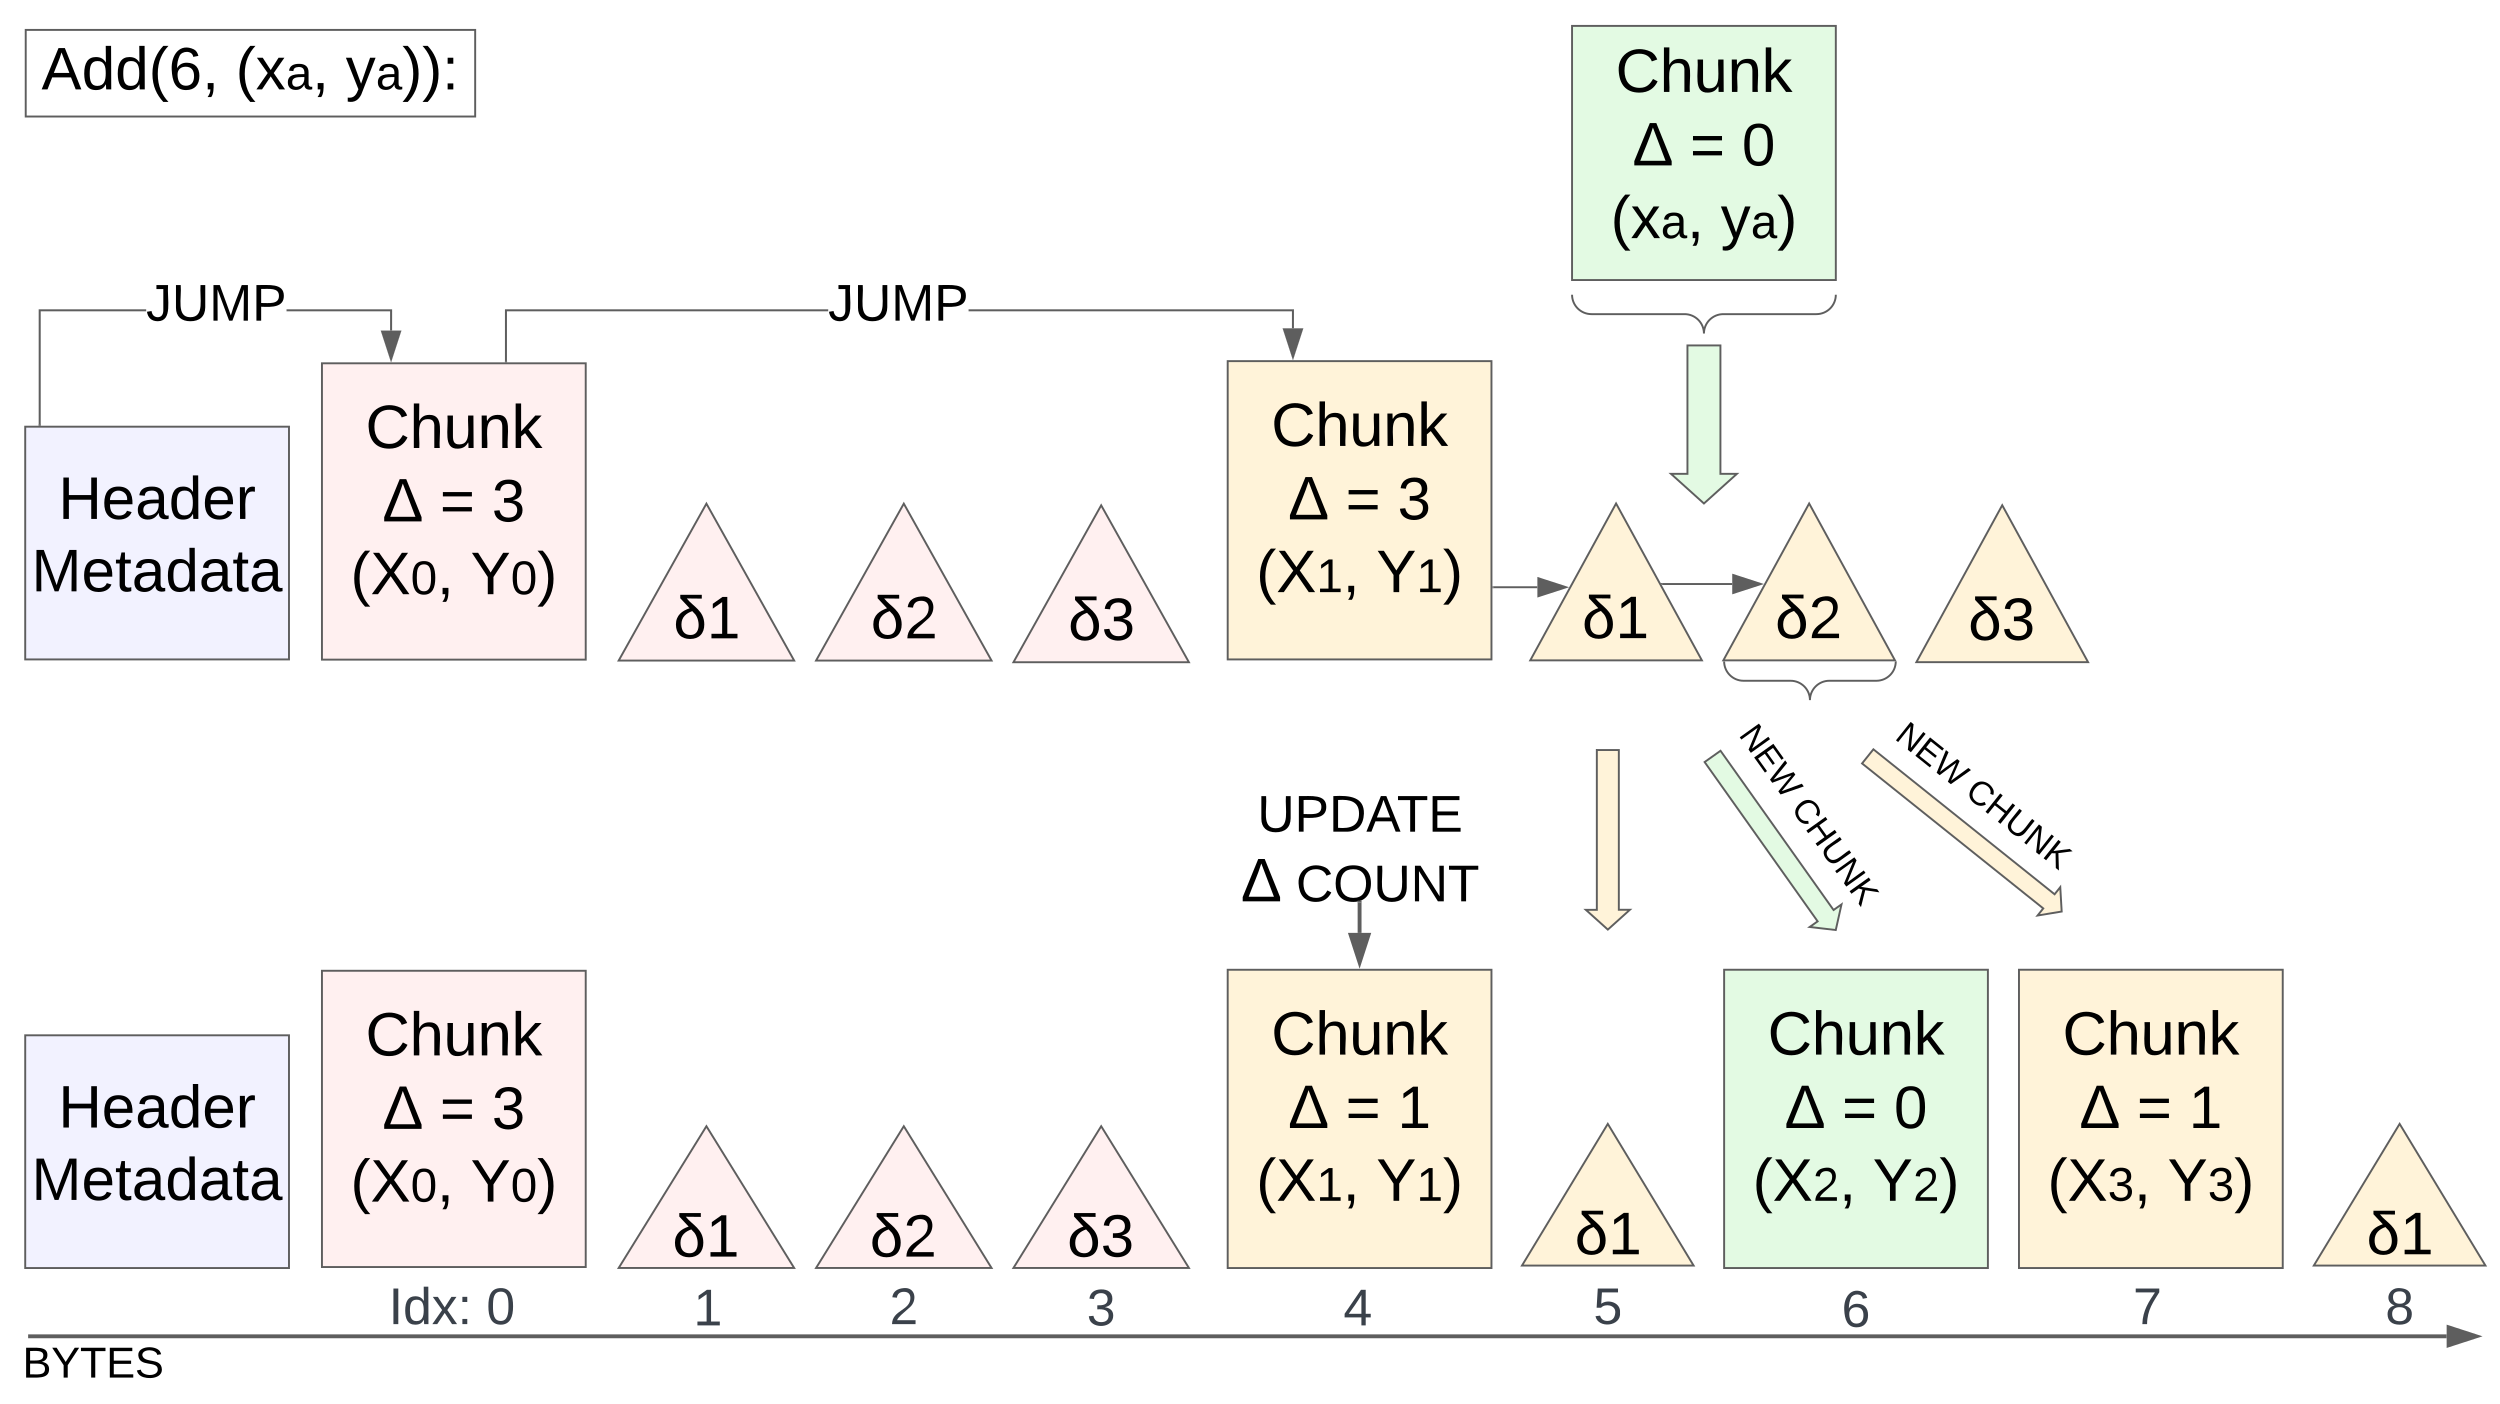 <svg xmlns="http://www.w3.org/2000/svg" xmlns:xlink="http://www.w3.org/1999/xlink" xmlns:lucid="lucid" width="1289" height="724"><g transform="translate(-147 -419)" lucid:page-tab-id="0_0"><path d="M160.26 434.42H392v44.66H160.26z" stroke="#5e5e5e" fill="#fff"/><path d="M140 428.88h272v60H140z" fill="none"/><use xlink:href="#a" transform="matrix(1,0,0,1,140,428.88) translate(28.395 36.222)"/><use xlink:href="#b" transform="matrix(1,0,0,1,140,428.88) translate(128.556 36.222)"/><use xlink:href="#c" transform="matrix(1,0,0,1,140,428.88) translate(185.259 36.222)"/><path d="M466 759.58h90.46l-45.23-80.9z" stroke="#5e5e5e" fill="#fff0f0"/><use xlink:href="#d" transform="matrix(1,0,0,1,471,683.676) translate(40.505 27.108)"/><use xlink:href="#e" transform="matrix(1,0,0,1,471,683.676) translate(23.221 64.441)"/><path d="M313 606.33h136V759.1H313z" stroke="#5e5e5e" fill="#fff0f0"/><use xlink:href="#f" transform="matrix(1,0,0,1,318,611.331) translate(17.464 38.651)"/><use xlink:href="#g" transform="matrix(1,0,0,1,318,611.331) translate(26.123 76.517)"/><use xlink:href="#h" transform="matrix(1,0,0,1,318,611.331) translate(55.802 76.517)"/><use xlink:href="#i" transform="matrix(1,0,0,1,318,611.331) translate(82.593 76.517)"/><use xlink:href="#j" transform="matrix(1,0,0,1,318,611.331) translate(9.753 114.028)"/><use xlink:href="#k" transform="matrix(1,0,0,1,318,611.331) translate(71.642 114.028)"/><path d="M567.77 759.58h90.46L613 678.68z" stroke="#5e5e5e" fill="#fff0f0"/><use xlink:href="#d" transform="matrix(1,0,0,1,572.769,683.676) translate(40.505 27.108)"/><use xlink:href="#l" transform="matrix(1,0,0,1,572.769,683.676) translate(23.221 64.441)"/><path d="M669.54 760.45H760l-45.23-80.9z" stroke="#5e5e5e" fill="#fff0f0"/><use xlink:href="#d" transform="matrix(1,0,0,1,674.538,684.548) translate(40.505 27.108)"/><use xlink:href="#m" transform="matrix(1,0,0,1,674.538,684.548) translate(23.221 64.441)"/><path d="M222.33 579.5h-54.35V638h-1v-59.5h55.35zm126.8 9.95h-1v-9.95h-53.36v-1h54.37z" stroke="#5e5e5e" stroke-width=".05" fill="#5e5e5e"/><path d="M167.98 638v.5h-1v-.5z" fill="#5e5e5e"/><path d="M168 637.96v.56h-1.05v-.56zm-1 .5h.95v-.45H167z" stroke="#5e5e5e" stroke-width=".05" fill="#5e5e5e"/><path d="M348.64 604.2L344 589.96h9.27z" fill="#5e5e5e"/><path d="M348.64 605.83l-5.32-16.38h10.64zm-3.95-15.38l3.94 12.14 3.95-12.15z" stroke="#5e5e5e" stroke-width=".05" fill="#5e5e5e"/><use xlink:href="#n" transform="matrix(1,0,0,1,222.326,563) translate(0 21.333)"/><path d="M936 759.5h88.5l-44.25-80.9z" stroke="#5e5e5e" fill="#fff3d9"/><use xlink:href="#d" transform="matrix(1,0,0,1,941,683.595) translate(39.505 27.108)"/><use xlink:href="#e" transform="matrix(1,0,0,1,941,683.595) translate(21.721 64.441)"/><path d="M780 605.2h136V759H780z" stroke="#5e5e5e" fill="#fff3d9"/><use xlink:href="#f" transform="matrix(1,0,0,1,785,610.191) translate(17.464 38.744)"/><use xlink:href="#g" transform="matrix(1,0,0,1,785,610.191) translate(26.123 76.611)"/><use xlink:href="#h" transform="matrix(1,0,0,1,785,610.191) translate(55.802 76.611)"/><use xlink:href="#i" transform="matrix(1,0,0,1,785,610.191) translate(82.593 76.611)"/><use xlink:href="#o" transform="matrix(1,0,0,1,785,610.191) translate(9.753 114.122)"/><use xlink:href="#p" transform="matrix(1,0,0,1,785,610.191) translate(71.642 114.122)"/><path d="M1035.55 759.5h88.5l-44.25-80.9z" stroke="#5e5e5e" fill="#fff3d9"/><use xlink:href="#d" transform="matrix(1,0,0,1,1040.554,683.595) translate(39.505 27.108)"/><use xlink:href="#l" transform="matrix(1,0,0,1,1040.554,683.595) translate(21.721 64.441)"/><path d="M1135.1 760.4h88.5l-44.25-80.9z" stroke="#5e5e5e" fill="#fff3d9"/><use xlink:href="#d" transform="matrix(1,0,0,1,1140.107,684.501) translate(39.505 27.108)"/><use xlink:href="#m" transform="matrix(1,0,0,1,1140.107,684.501) translate(21.721 64.441)"/><path d="M160 639h136v120H160z" stroke="#5e5e5e" fill="#f2f2ff"/><use xlink:href="#q" transform="matrix(1,0,0,1,165,644) translate(12.099 42.556)"/><use xlink:href="#r" transform="matrix(1,0,0,1,165,644) translate(-1.772 79.889)"/><path d="M573.98 579.5h-165.6v25.83h-1V578.5H574zm240.17 8.8h-1v-8.8H646.43v-1h167.73z" stroke="#5e5e5e" stroke-width=".05" fill="#5e5e5e"/><path d="M408.4 605.83h-1v-.5h1z" fill="#5e5e5e"/><path d="M408.42 605.86h-1.05v-.57h1.05zm-1-.52v.47h.95v-.46z" stroke="#5e5e5e" stroke-width=".05" fill="#5e5e5e"/><path d="M813.65 603.07l-4.63-14.26h9.27z" fill="#5e5e5e"/><path d="M813.65 604.7l-5.32-16.4h10.65zm-3.94-15.4l3.95 12.16 3.95-12.15z" stroke="#5e5e5e" stroke-width=".05" fill="#5e5e5e"/><use xlink:href="#n" transform="matrix(1,0,0,1,573.982,563) translate(0 21.333)"/><g fill="none"><path d="M957.55 607.2v-36.23h136v36.22z"/><path d="M1093.55 570.97c0 5.53-4.47 10-10 10h-48c-5.52 0-10 4.48-10 10 0-5.52-4.47-10-10-10h-48c-5.52 0-10-4.47-10-10" stroke="#5e5e5e"/></g><g fill="none"><path d="M1124.45 760v80h-88.5v-80z"/><path d="M1035.96 760c0 5.52 4.48 10 10 10h24.25c5.53 0 10 4.48 10 10 0-5.52 4.48-10 10-10h24.25c5.53 0 10-4.48 10-10" stroke="#5e5e5e"/></g><use xlink:href="#s" transform="matrix(6.123233995736766e-17,1,-1,6.123233995736766e-17,1119.453,795) translate(0 44.656)"/><path d="M765.75 821.5h164.5v61.88h-164.5z" stroke="#000" stroke-opacity="0" fill="#fff" fill-opacity="0"/><use xlink:href="#t" transform="matrix(1,0,0,1,770.75,826.488) translate(24.537 21.333)"/><use xlink:href="#u" transform="matrix(1,0,0,1,770.75,826.488) translate(16.019 57.244)"/><use xlink:href="#v" transform="matrix(1,0,0,1,770.75,826.488) translate(44.463 57.244)"/><path d="M957.55 432.35h136V563.4h-136z" stroke="#5e5e5e" fill="#e3fae3"/><use xlink:href="#f" transform="matrix(1,0,0,1,962.554,437.347) translate(17.464 29.057)"/><use xlink:href="#g" transform="matrix(1,0,0,1,962.554,437.347) translate(26.123 66.924)"/><use xlink:href="#h" transform="matrix(1,0,0,1,962.554,437.347) translate(55.802 66.924)"/><use xlink:href="#w" transform="matrix(1,0,0,1,962.554,437.347) translate(82.593 66.924)"/><use xlink:href="#x" transform="matrix(1,0,0,1,962.554,437.347) translate(14.938 104.435)"/><use xlink:href="#y" transform="matrix(1,0,0,1,962.554,437.347) translate(71.642 104.435)"/><path d="M1034.05 597.1v66.2h8.5l-17 15.3-17-15.3h8.5v-66.2z" stroke="#5e5e5e" fill="#e3fae3"/><path d="M1004.02 720.12h36.12" stroke="#5e5e5e" fill="none"/><path d="M1004.04 720.62h-.24l-.55-1h.8z" stroke="#5e5e5e" stroke-width=".05" fill="#5e5e5e"/><path d="M1054.9 720.12l-14.26 4.63v-9.27z" stroke="#5e5e5e" fill="#5e5e5e"/><path d="M917 721.78h22.67" stroke="#5e5e5e" fill="none"/><path d="M917 722.28h-.5v-1h.5z" stroke="#5e5e5e" stroke-width=".05" fill="#5e5e5e"/><path d="M954.44 721.78l-14.27 4.63v-9.26z" stroke="#5e5e5e" fill="#5e5e5e"/><path d="M466 1072.76h90.46l-45.23-73.08z" stroke="#5e5e5e" fill="#fff0f0"/><use xlink:href="#d" transform="matrix(1,0,0,1,471,1004.685) translate(40.505 24.889)"/><use xlink:href="#e" transform="matrix(1,0,0,1,471,1004.685) translate(22.721 62.222)"/><path d="M313 919.52h136v152.77H313z" stroke="#5e5e5e" fill="#fff0f0"/><use xlink:href="#f" transform="matrix(1,0,0,1,318,924.521) translate(17.464 38.651)"/><use xlink:href="#g" transform="matrix(1,0,0,1,318,924.521) translate(26.123 76.517)"/><use xlink:href="#h" transform="matrix(1,0,0,1,318,924.521) translate(55.802 76.517)"/><use xlink:href="#i" transform="matrix(1,0,0,1,318,924.521) translate(82.593 76.517)"/><use xlink:href="#j" transform="matrix(1,0,0,1,318,924.521) translate(9.753 114.028)"/><use xlink:href="#k" transform="matrix(1,0,0,1,318,924.521) translate(71.642 114.028)"/><path d="M567.77 1072.76h90.46L613 999.68z" stroke="#5e5e5e" fill="#fff0f0"/><use xlink:href="#d" transform="matrix(1,0,0,1,572.769,1004.685) translate(40.505 24.889)"/><use xlink:href="#l" transform="matrix(1,0,0,1,572.769,1004.685) translate(22.721 62.222)"/><path d="M669.54 1072.76H760l-45.23-73.08z" stroke="#5e5e5e" fill="#fff0f0"/><use xlink:href="#d" transform="matrix(1,0,0,1,674.538,1004.685) translate(40.505 24.889)"/><use xlink:href="#m" transform="matrix(1,0,0,1,674.538,1004.685) translate(22.721 62.222)"/><path d="M780 919h136v153.8H780z" stroke="#5e5e5e" fill="#fff3d9"/><use xlink:href="#f" transform="matrix(1,0,0,1,785,924) translate(17.464 38.744)"/><use xlink:href="#g" transform="matrix(1,0,0,1,785,924) translate(26.123 76.611)"/><use xlink:href="#h" transform="matrix(1,0,0,1,785,924) translate(55.802 76.611)"/><use xlink:href="#z" transform="matrix(1,0,0,1,785,924) translate(82.593 76.611)"/><use xlink:href="#o" transform="matrix(1,0,0,1,785,924) translate(9.753 114.122)"/><use xlink:href="#p" transform="matrix(1,0,0,1,785,924) translate(71.642 114.122)"/><path d="M1340 1071.54h88.5l-44.25-73.07z" stroke="#5e5e5e" fill="#fff3d9"/><use xlink:href="#d" transform="matrix(1,0,0,1,1345,1003.465) translate(39.505 24.889)"/><use xlink:href="#e" transform="matrix(1,0,0,1,1345,1003.465) translate(22.221 62.222)"/><path d="M160 952.8h136v120H160z" stroke="#5e5e5e" fill="#f2f2ff"/><use xlink:href="#q" transform="matrix(1,0,0,1,165,957.809) translate(12.099 42.556)"/><use xlink:href="#r" transform="matrix(1,0,0,1,165,957.809) translate(-1.772 79.889)"/><path d="M931.73 1071.54h88.5l-44.25-73.07z" stroke="#5e5e5e" fill="#fff3d9"/><g><use xlink:href="#d" transform="matrix(1,0,0,1,936.734,1003.465) translate(39.505 24.889)"/><use xlink:href="#e" transform="matrix(1,0,0,1,936.734,1003.465) translate(22.221 62.222)"/></g><path d="M1187.98 919h136v153.8h-136z" stroke="#5e5e5e" fill="#fff3d9"/><g><use xlink:href="#f" transform="matrix(1,0,0,1,1192.98,924) translate(17.464 38.744)"/><use xlink:href="#g" transform="matrix(1,0,0,1,1192.98,924) translate(26.123 76.611)"/><use xlink:href="#h" transform="matrix(1,0,0,1,1192.98,924) translate(55.802 76.611)"/><use xlink:href="#z" transform="matrix(1,0,0,1,1192.98,924) translate(82.593 76.611)"/><use xlink:href="#A" transform="matrix(1,0,0,1,1192.98,924) translate(9.753 114.122)"/><use xlink:href="#B" transform="matrix(1,0,0,1,1192.98,924) translate(71.642 114.122)"/></g><path d="M1035.96 919h136v153.8h-136z" stroke="#5e5e5e" fill="#e3fae3"/><g><use xlink:href="#f" transform="matrix(1,0,0,1,1040.961,924) translate(17.464 38.744)"/><use xlink:href="#g" transform="matrix(1,0,0,1,1040.961,924) translate(26.123 76.611)"/><use xlink:href="#h" transform="matrix(1,0,0,1,1040.961,924) translate(55.802 76.611)"/><use xlink:href="#w" transform="matrix(1,0,0,1,1040.961,924) translate(82.593 76.611)"/><use xlink:href="#C" transform="matrix(1,0,0,1,1040.961,924) translate(9.753 114.122)"/><use xlink:href="#D" transform="matrix(1,0,0,1,1040.961,924) translate(71.642 114.122)"/></g><path d="M75 1094h240v60H75z" stroke="#000" stroke-opacity="0" stroke-width="3" fill="#fff" fill-opacity="0"/><g><use xlink:href="#E" transform="matrix(1,0,0,1,80,1099) translate(78.611 30.278)"/></g><g><path d="M1034.1 806.1l58.28 82.1 4.1-2.9-2.96 13.22-13.45-1.57 4.1-2.9-58.27-82.14z" stroke="#5e5e5e" fill="#e3fae3"/></g><g><path d="M981.67 805.72v82.37h5.68L976 898.3l-11.35-10.2h5.68V805.7z" stroke="#5e5e5e" fill="#fff3d9"/></g><g><path d="M1112.92 805.35l93.43 74.74 2.92-3.67.73 12.57-12.42 2.05 2.92-3.66-93.42-74.75z" stroke="#5e5e5e" fill="#fff3d9"/></g><g><path d="M1062.6 760.34l85.77 120.32-55.9 39.86-85.8-120.3z" stroke="#000" stroke-opacity="0" fill="#fff" fill-opacity="0"/></g><g><use xlink:href="#F" transform="matrix(0.581,0.814,-0.814,0.581,1061.423,767.316) translate(14.333 32.66)"/><use xlink:href="#G" transform="matrix(0.581,0.814,-0.814,0.581,1061.423,767.316) translate(60.654 32.66)"/></g><g><path d="M1131.82 758.32l115.42 92.26-42.87 53.64-115.42-92.26z" stroke="#000" stroke-opacity="0" fill="#fff" fill-opacity="0"/></g><g><use xlink:href="#F" transform="matrix(0.781,0.624,-0.624,0.781,1132.607,765.349) translate(14.333 32.66)"/><use xlink:href="#G" transform="matrix(0.781,0.624,-0.624,0.781,1132.607,765.349) translate(60.654 32.66)"/></g><path d="M848 884.38V900" stroke="#5e5e5e" stroke-width="2" fill="none"/><path d="M849 884.4h-2v-1.02h2z" stroke="#5e5e5e" stroke-width=".05" fill="#5e5e5e"/><path d="M848 915.26L843.37 901h9.26z" stroke="#5e5e5e" stroke-width="2" fill="#5e5e5e"/><path d="M260 1072a6 6 0 0 1 6-6h228a6 6 0 0 1 6 6v48a6 6 0 0 1-6 6H266a6 6 0 0 1-6-6z" stroke="#000" stroke-opacity="0" stroke-width="3" fill="#fff" fill-opacity="0"/><g><use xlink:href="#H" transform="matrix(1,0,0,1,265,1071) translate(82.407 30.708)"/><use xlink:href="#I" transform="matrix(1,0,0,1,265,1071) translate(132.778 30.708)"/></g><path d="M392 1072.68a6 6 0 0 1 6-6h228a6 6 0 0 1 6 6v48a6 6 0 0 1-6 6H398a6 6 0 0 1-6-6z" stroke="#000" stroke-opacity="0" stroke-width="3" fill="#fff" fill-opacity="0"/><g><use xlink:href="#J" transform="matrix(1,0,0,1,397,1071.681) translate(107.593 30.708)"/></g><path d="M493 1072a6 6 0 0 1 6-6h228a6 6 0 0 1 6 6v48a6 6 0 0 1-6 6H499a6 6 0 0 1-6-6z" stroke="#000" stroke-opacity="0" stroke-width="3" fill="#fff" fill-opacity="0"/><g><use xlink:href="#K" transform="matrix(1,0,0,1,498,1071) translate(107.593 30.708)"/></g><path d="M594.77 1072.68a6 6 0 0 1 6-6h228a6 6 0 0 1 6 6v48a6 6 0 0 1-6 6h-228a6 6 0 0 1-6-6z" stroke="#000" stroke-opacity="0" stroke-width="3" fill="#fff" fill-opacity="0"/><g><use xlink:href="#L" transform="matrix(1,0,0,1,599.769,1071.681) translate(107.593 30.708)"/></g><path d="M727.1 1072.68a6 6 0 0 1 6-6h228a6 6 0 0 1 6 6v48a6 6 0 0 1-6 6h-228a6 6 0 0 1-6-6z" stroke="#000" stroke-opacity="0" stroke-width="3" fill="#fff" fill-opacity="0"/><g><use xlink:href="#M" transform="matrix(1,0,0,1,732.096,1071.681) translate(107.593 30.708)"/></g><path d="M856 1072a6 6 0 0 1 6-6h228a6 6 0 0 1 6 6v47.32a6 6 0 0 1-6 6H862a6 6 0 0 1-6-6z" stroke="#000" stroke-opacity="0" stroke-width="3" fill="#fff" fill-opacity="0"/><g><use xlink:href="#N" transform="matrix(1,0,0,1,861,1071) translate(107.593 30.708)"/></g><path d="M1134.26 1072a6 6 0 0 1 6-6h228a6 6 0 0 1 6 6v48a6 6 0 0 1-6 6h-228a6 6 0 0 1-6-6z" stroke="#000" stroke-opacity="0" stroke-width="3" fill="#fff" fill-opacity="0"/><g><use xlink:href="#O" transform="matrix(1,0,0,1,1139.258,1071) translate(107.593 30.708)"/></g><path d="M1264.25 1072a6 6 0 0 1 6-6h228a6 6 0 0 1 6 6v48a6 6 0 0 1-6 6h-228a6 6 0 0 1-6-6z" stroke="#000" stroke-opacity="0" stroke-width="3" fill="#fff" fill-opacity="0"/><g><use xlink:href="#P" transform="matrix(1,0,0,1,1269.246,1071) translate(107.593 30.708)"/></g><path d="M983.96 1073.36a6 6 0 0 1 6-6h228a6 6 0 0 1 6 6v47.32a6 6 0 0 1-6 6h-228a6 6 0 0 1-6-6z" stroke="#000" stroke-opacity="0" stroke-width="3" fill="#fff" fill-opacity="0"/><g><use xlink:href="#Q" transform="matrix(1,0,0,1,988.961,1072.363) translate(107.593 30.708)"/></g><path d="M162.5 1108h1246M162.53 1108h-1.03" stroke="#5e5e5e" stroke-width="2" fill="none"/><path d="M1423.76 1108l-14.27 4.63v-9.27z" stroke="#5e5e5e" stroke-width="2" fill="#5e5e5e"/><defs><path d="M205 0l-28-72H64L36 0H1l101-248h38L239 0h-34zm-38-99l-47-123c-12 45-31 82-46 123h93" id="R"/><path d="M85-194c31 0 48 13 60 33l-1-100h32l1 261h-30c-2-10 0-23-3-31C134-8 116 4 85 4 32 4 16-35 15-94c0-66 23-100 70-100zm9 24c-40 0-46 34-46 75 0 40 6 74 45 74 42 0 51-32 51-76 0-42-9-74-50-73" id="S"/><path d="M87 75C49 33 22-17 22-94c0-76 28-126 65-167h31c-38 41-64 92-64 168S80 34 118 75H87" id="T"/><path d="M110-160c48 1 74 30 74 79 0 53-28 85-80 85-65 0-83-55-86-122-5-90 50-162 133-122 14 7 22 21 27 39l-31 6c-5-40-67-38-82-6-9 19-15 44-15 74 11-20 30-34 60-33zm-7 138c34 0 49-23 49-58s-16-56-50-56c-29 0-50 16-49 49 1 36 15 65 50 65" id="U"/><path d="M68-38c1 34 0 65-14 84H32c9-13 17-26 17-46H33v-38h35" id="V"/><g id="a"><use transform="matrix(0.086,0,0,0.086,0,0)" xlink:href="#R"/><use transform="matrix(0.086,0,0,0.086,20.741,0)" xlink:href="#S"/><use transform="matrix(0.086,0,0,0.086,38.025,0)" xlink:href="#S"/><use transform="matrix(0.086,0,0,0.086,55.309,0)" xlink:href="#T"/><use transform="matrix(0.086,0,0,0.086,65.593,0)" xlink:href="#U"/><use transform="matrix(0.086,0,0,0.086,82.877,0)" xlink:href="#V"/></g><path d="M141 0L90-78 38 0H4l68-98-65-92h35l48 74 47-74h35l-64 92 68 98h-35" id="W"/><path d="M141-36C126-15 110 5 73 4 37 3 15-17 15-53c-1-64 63-63 125-63 3-35-9-54-41-54-24 1-41 7-42 31l-33-3c5-37 33-52 76-52 45 0 72 20 72 64v82c-1 20 7 32 28 27v20c-31 9-61-2-59-35zM48-53c0 20 12 33 32 33 41-3 63-29 60-74-43 2-92-5-92 41" id="X"/><g id="b"><use transform="matrix(0.086,0,0,0.086,0,0)" xlink:href="#T"/><use transform="matrix(0.086,0,0,0.086,10.284,0)" xlink:href="#W"/><use transform="matrix(0.068,0,0,0.068,25.84,0)" xlink:href="#X"/><use transform="matrix(0.086,0,0,0.086,39.42,0)" xlink:href="#V"/></g><path d="M179-190L93 31C79 59 56 82 12 73V49c39 6 53-20 64-50L1-190h34L92-34l54-156h33" id="Y"/><path d="M33-261c38 41 65 92 65 168S71 34 33 75H2C39 34 66-17 66-93S39-220 2-261h31" id="Z"/><path d="M33-154v-36h34v36H33zM33 0v-36h34V0H33" id="aa"/><g id="c"><use transform="matrix(0.086,0,0,0.086,0,0)" xlink:href="#Y"/><use transform="matrix(0.068,0,0,0.068,15.556,0)" xlink:href="#X"/><use transform="matrix(0.086,0,0,0.086,29.136,0)" xlink:href="#Z"/><use transform="matrix(0.086,0,0,0.086,39.42,0)" xlink:href="#Z"/><use transform="matrix(0.086,0,0,0.086,49.704,0)" xlink:href="#aa"/></g><path d="M100-20c69 3 59-102 24-131-4-5-8-9-11-12-35 12-65 35-65 80 0 37 16 62 52 63zM15-83c0-56 38-82 82-97l-56-60v-21h129v23l-90-1c38 49 105 73 105 156 0 54-31 87-85 87S15-29 15-83" id="ab"/><path d="M27 0v-27h64v-190l-56 39v-29l58-41h29v221h61V0H27" id="ac"/><g id="e"><use transform="matrix(0.086,0,0,0.086,0,0)" xlink:href="#ab"/><use transform="matrix(0.086,0,0,0.086,17.284,0)" xlink:href="#ac"/></g><path d="M212-179c-10-28-35-45-73-45-59 0-87 40-87 99 0 60 29 101 89 101 43 0 62-24 78-52l27 14C228-24 195 4 139 4 59 4 22-46 18-125c-6-104 99-153 187-111 19 9 31 26 39 46" id="ad"/><path d="M106-169C34-169 62-67 57 0H25v-261h32l-1 103c12-21 28-36 61-36 89 0 53 116 60 194h-32v-121c2-32-8-49-39-48" id="ae"/><path d="M84 4C-5 8 30-112 23-190h32v120c0 31 7 50 39 49 72-2 45-101 50-169h31l1 190h-30c-1-10 1-25-2-33-11 22-28 36-60 37" id="af"/><path d="M117-194c89-4 53 116 60 194h-32v-121c0-31-8-49-39-48C34-167 62-67 57 0H25l-1-190h30c1 10-1 24 2 32 11-22 29-35 61-36" id="ag"/><path d="M143 0L79-87 56-68V0H24v-261h32v163l83-92h37l-77 82L181 0h-38" id="ah"/><g id="f"><use transform="matrix(0.088,0,0,0.088,0,0)" xlink:href="#ad"/><use transform="matrix(0.088,0,0,0.088,22.702,0)" xlink:href="#ae"/><use transform="matrix(0.088,0,0,0.088,40.233,0)" xlink:href="#af"/><use transform="matrix(0.088,0,0,0.088,57.764,0)" xlink:href="#ag"/><use transform="matrix(0.088,0,0,0.088,75.295,0)" xlink:href="#ah"/></g><path d="M11-25l91-223h38l90 223V0H11v-25zm183-2l-74-195C99-153 70-92 46-27h148" id="ai"/><use transform="matrix(0.088,0,0,0.088,0,0)" xlink:href="#ai" id="g"/><path d="M18-150v-26h174v26H18zm0 90v-26h174v26H18" id="aj"/><use transform="matrix(0.086,0,0,0.086,0,0)" xlink:href="#aj" id="h"/><path d="M126-127c33 6 58 20 58 59 0 88-139 92-164 29-3-8-5-16-6-25l32-3c6 27 21 44 54 44 32 0 52-15 52-46 0-38-36-46-79-43v-28c39 1 72-4 72-42 0-27-17-43-46-43-28 0-47 15-49 41l-32-3c6-42 35-63 81-64 48-1 79 21 79 65 0 36-21 52-52 59" id="ak"/><use transform="matrix(0.086,0,0,0.086,0,0)" xlink:href="#ak" id="i"/><path d="M195 0l-74-108L45 0H8l94-129-87-119h37l69 98 67-98h37l-84 118L233 0h-38" id="al"/><path d="M101-251c68 0 85 55 85 127S166 4 100 4C33 4 14-52 14-124c0-73 17-127 87-127zm-1 229c47 0 54-49 54-102s-4-102-53-102c-51 0-55 48-55 102 0 53 5 102 54 102" id="am"/><g id="j"><use transform="matrix(0.086,0,0,0.086,0,0)" xlink:href="#T"/><use transform="matrix(0.086,0,0,0.086,10.284,0)" xlink:href="#al"/><use transform="matrix(0.068,0,0,0.068,31.025,0)" xlink:href="#am"/><use transform="matrix(0.086,0,0,0.086,44.605,0)" xlink:href="#V"/></g><path d="M137-103V0h-34v-103L8-248h37l75 118 75-118h37" id="an"/><g id="k"><use transform="matrix(0.086,0,0,0.086,0,0)" xlink:href="#an"/><use transform="matrix(0.068,0,0,0.068,20.741,0)" xlink:href="#am"/><use transform="matrix(0.086,0,0,0.086,34.321,0)" xlink:href="#Z"/></g><path d="M101-251c82-7 93 87 43 132L82-64C71-53 59-42 53-27h129V0H18c2-99 128-94 128-182 0-28-16-43-45-43s-46 15-49 41l-32-3c6-41 34-60 81-64" id="ao"/><g id="l"><use transform="matrix(0.086,0,0,0.086,0,0)" xlink:href="#ab"/><use transform="matrix(0.086,0,0,0.086,17.284,0)" xlink:href="#ao"/></g><g id="m"><use transform="matrix(0.086,0,0,0.086,0,0)" xlink:href="#ab"/><use transform="matrix(0.086,0,0,0.086,17.284,0)" xlink:href="#ak"/></g><path d="M153-248C145-148 188 4 80 4 36 3 13-21 6-62l32-5c4 25 16 42 43 43 27 0 39-20 39-49v-147H72v-28h81" id="ap"/><path d="M232-93c-1 65-40 97-104 97C67 4 28-28 28-90v-158h33c8 89-33 224 67 224 102 0 64-133 71-224h33v155" id="aq"/><path d="M240 0l2-218c-23 76-54 145-80 218h-23L58-218 59 0H30v-248h44l77 211c21-75 51-140 76-211h43V0h-30" id="ar"/><path d="M30-248c87 1 191-15 191 75 0 78-77 80-158 76V0H30v-248zm33 125c57 0 124 11 124-50 0-59-68-47-124-48v98" id="as"/><g id="n"><use transform="matrix(0.074,0,0,0.074,0,0)" xlink:href="#ap"/><use transform="matrix(0.074,0,0,0.074,13.333,0)" xlink:href="#aq"/><use transform="matrix(0.074,0,0,0.074,32.519,0)" xlink:href="#ar"/><use transform="matrix(0.074,0,0,0.074,54.667,0)" xlink:href="#as"/></g><g id="o"><use transform="matrix(0.086,0,0,0.086,0,0)" xlink:href="#T"/><use transform="matrix(0.086,0,0,0.086,10.284,0)" xlink:href="#al"/><use transform="matrix(0.068,0,0,0.068,31.025,0)" xlink:href="#ac"/><use transform="matrix(0.086,0,0,0.086,44.605,0)" xlink:href="#V"/></g><g id="p"><use transform="matrix(0.086,0,0,0.086,0,0)" xlink:href="#an"/><use transform="matrix(0.068,0,0,0.068,20.741,0)" xlink:href="#ac"/><use transform="matrix(0.086,0,0,0.086,34.321,0)" xlink:href="#Z"/></g><path d="M197 0v-115H63V0H30v-248h33v105h134v-105h34V0h-34" id="at"/><path d="M100-194c63 0 86 42 84 106H49c0 40 14 67 53 68 26 1 43-12 49-29l28 8c-11 28-37 45-77 45C44 4 14-33 15-96c1-61 26-98 85-98zm52 81c6-60-76-77-97-28-3 7-6 17-6 28h103" id="au"/><path d="M114-163C36-179 61-72 57 0H25l-1-190h30c1 12-1 29 2 39 6-27 23-49 58-41v29" id="av"/><g id="q"><use transform="matrix(0.086,0,0,0.086,0,0)" xlink:href="#at"/><use transform="matrix(0.086,0,0,0.086,22.383,0)" xlink:href="#au"/><use transform="matrix(0.086,0,0,0.086,39.667,0)" xlink:href="#X"/><use transform="matrix(0.086,0,0,0.086,56.951,0)" xlink:href="#S"/><use transform="matrix(0.086,0,0,0.086,74.235,0)" xlink:href="#au"/><use transform="matrix(0.086,0,0,0.086,91.519,0)" xlink:href="#av"/></g><path d="M59-47c-2 24 18 29 38 22v24C64 9 27 4 27-40v-127H5v-23h24l9-43h21v43h35v23H59v120" id="aw"/><g id="r"><use transform="matrix(0.086,0,0,0.086,0,0)" xlink:href="#ar"/><use transform="matrix(0.086,0,0,0.086,25.84,0)" xlink:href="#au"/><use transform="matrix(0.086,0,0,0.086,43.123,0)" xlink:href="#aw"/><use transform="matrix(0.086,0,0,0.086,51.765,0)" xlink:href="#X"/><use transform="matrix(0.086,0,0,0.086,69.049,0)" xlink:href="#S"/><use transform="matrix(0.086,0,0,0.086,86.333,0)" xlink:href="#X"/><use transform="matrix(0.086,0,0,0.086,103.617,0)" xlink:href="#aw"/><use transform="matrix(0.086,0,0,0.086,112.259,0)" xlink:href="#X"/></g><path d="M30-248c118-7 216 8 213 122C240-48 200 0 122 0H30v-248zM63-27c89 8 146-16 146-99s-60-101-146-95v194" id="ax"/><path d="M127-220V0H93v-220H8v-28h204v28h-85" id="ay"/><path d="M30 0v-248h187v28H63v79h144v27H63v87h162V0H30" id="az"/><g id="t"><use transform="matrix(0.074,0,0,0.074,0,0)" xlink:href="#aq"/><use transform="matrix(0.074,0,0,0.074,19.185,0)" xlink:href="#as"/><use transform="matrix(0.074,0,0,0.074,36.963,0)" xlink:href="#ax"/><use transform="matrix(0.074,0,0,0.074,56.148,0)" xlink:href="#R"/><use transform="matrix(0.074,0,0,0.074,71.926,0)" xlink:href="#ay"/><use transform="matrix(0.074,0,0,0.074,88.148,0)" xlink:href="#az"/></g><use transform="matrix(0.088,0,0,0.088,0,0)" xlink:href="#ai" id="u"/><path d="M140-251c81 0 123 46 123 126C263-46 219 4 140 4 59 4 17-45 17-125s42-126 123-126zm0 227c63 0 89-41 89-101s-29-99-89-99c-61 0-89 39-89 99S79-25 140-24" id="aA"/><path d="M190 0L58-211 59 0H30v-248h39L202-35l-2-213h31V0h-41" id="aB"/><g id="v"><use transform="matrix(0.074,0,0,0.074,0,0)" xlink:href="#ad"/><use transform="matrix(0.074,0,0,0.074,19.185,0)" xlink:href="#aA"/><use transform="matrix(0.074,0,0,0.074,39.926,0)" xlink:href="#aq"/><use transform="matrix(0.074,0,0,0.074,59.111,0)" xlink:href="#aB"/><use transform="matrix(0.074,0,0,0.074,78.296,0)" xlink:href="#ay"/></g><use transform="matrix(0.086,0,0,0.086,0,0)" xlink:href="#am" id="w"/><g id="x"><use transform="matrix(0.086,0,0,0.086,0,0)" xlink:href="#T"/><use transform="matrix(0.086,0,0,0.086,10.284,0)" xlink:href="#W"/><use transform="matrix(0.068,0,0,0.068,25.84,0)" xlink:href="#X"/><use transform="matrix(0.086,0,0,0.086,39.42,0)" xlink:href="#V"/></g><g id="y"><use transform="matrix(0.086,0,0,0.086,0,0)" xlink:href="#Y"/><use transform="matrix(0.068,0,0,0.068,15.556,0)" xlink:href="#X"/><use transform="matrix(0.086,0,0,0.086,29.136,0)" xlink:href="#Z"/></g><use transform="matrix(0.086,0,0,0.086,0,0)" xlink:href="#ac" id="z"/><g id="A"><use transform="matrix(0.086,0,0,0.086,0,0)" xlink:href="#T"/><use transform="matrix(0.086,0,0,0.086,10.284,0)" xlink:href="#al"/><use transform="matrix(0.068,0,0,0.068,31.025,0)" xlink:href="#ak"/><use transform="matrix(0.086,0,0,0.086,44.605,0)" xlink:href="#V"/></g><g id="B"><use transform="matrix(0.086,0,0,0.086,0,0)" xlink:href="#an"/><use transform="matrix(0.068,0,0,0.068,20.741,0)" xlink:href="#ak"/><use transform="matrix(0.086,0,0,0.086,34.321,0)" xlink:href="#Z"/></g><g id="C"><use transform="matrix(0.086,0,0,0.086,0,0)" xlink:href="#T"/><use transform="matrix(0.086,0,0,0.086,10.284,0)" xlink:href="#al"/><use transform="matrix(0.068,0,0,0.068,31.025,0)" xlink:href="#ao"/><use transform="matrix(0.086,0,0,0.086,44.605,0)" xlink:href="#V"/></g><g id="D"><use transform="matrix(0.086,0,0,0.086,0,0)" xlink:href="#an"/><use transform="matrix(0.068,0,0,0.068,20.741,0)" xlink:href="#ao"/><use transform="matrix(0.086,0,0,0.086,34.321,0)" xlink:href="#Z"/></g><path d="M160-131c35 5 61 23 61 61C221 17 115-2 30 0v-248c76 3 177-17 177 60 0 33-19 50-47 57zm-97-11c50-1 110 9 110-42 0-47-63-36-110-37v79zm0 115c55-2 124 14 124-45 0-56-70-42-124-44v89" id="aC"/><path d="M185-189c-5-48-123-54-124 2 14 75 158 14 163 119 3 78-121 87-175 55-17-10-28-26-33-46l33-7c5 56 141 63 141-1 0-78-155-14-162-118-5-82 145-84 179-34 5 7 8 16 11 25" id="aD"/><g id="E"><use transform="matrix(0.062,0,0,0.062,0,0)" xlink:href="#aC"/><use transform="matrix(0.062,0,0,0.062,14.815,0)" xlink:href="#an"/><use transform="matrix(0.062,0,0,0.062,29.63,0)" xlink:href="#ay"/><use transform="matrix(0.062,0,0,0.062,43.148,0)" xlink:href="#az"/><use transform="matrix(0.062,0,0,0.062,57.963,0)" xlink:href="#aD"/></g><path d="M266 0h-40l-56-210L115 0H75L2-248h35L96-30l15-64 43-154h32l59 218 59-218h35" id="aE"/><g id="F"><use transform="matrix(0.049,0,0,0.049,0,0)" xlink:href="#aB"/><use transform="matrix(0.049,0,0,0.049,12.79,0)" xlink:href="#az"/><use transform="matrix(0.049,0,0,0.049,24.642,0)" xlink:href="#aE"/></g><path d="M194 0L95-120 63-95V0H30v-248h33v124l119-124h40L117-140 236 0h-42" id="aF"/><g id="G"><use transform="matrix(0.049,0,0,0.049,0,0)" xlink:href="#ad"/><use transform="matrix(0.049,0,0,0.049,12.79,0)" xlink:href="#at"/><use transform="matrix(0.049,0,0,0.049,25.58,0)" xlink:href="#aq"/><use transform="matrix(0.049,0,0,0.049,38.37,0)" xlink:href="#aB"/><use transform="matrix(0.049,0,0,0.049,51.16,0)" xlink:href="#aF"/></g><path fill="#3a414a" d="M33 0v-248h34V0H33" id="aG"/><path fill="#3a414a" d="M85-194c31 0 48 13 60 33l-1-100h32l1 261h-30c-2-10 0-23-3-31C134-8 116 4 85 4 32 4 16-35 15-94c0-66 23-100 70-100zm9 24c-40 0-46 34-46 75 0 40 6 74 45 74 42 0 51-32 51-76 0-42-9-74-50-73" id="aH"/><path fill="#3a414a" d="M141 0L90-78 38 0H4l68-98-65-92h35l48 74 47-74h35l-64 92 68 98h-35" id="aI"/><path fill="#3a414a" d="M33-154v-36h34v36H33zM33 0v-36h34V0H33" id="aJ"/><g id="H"><use transform="matrix(0.074,0,0,0.074,0,0)" xlink:href="#aG"/><use transform="matrix(0.074,0,0,0.074,7.407,0)" xlink:href="#aH"/><use transform="matrix(0.074,0,0,0.074,22.222,0)" xlink:href="#aI"/><use transform="matrix(0.074,0,0,0.074,35.556,0)" xlink:href="#aJ"/></g><path fill="#3a414a" d="M101-251c68 0 85 55 85 127S166 4 100 4C33 4 14-52 14-124c0-73 17-127 87-127zm-1 229c47 0 54-49 54-102s-4-102-53-102c-51 0-55 48-55 102 0 53 5 102 54 102" id="aK"/><use transform="matrix(0.074,0,0,0.074,0,0)" xlink:href="#aK" id="I"/><path fill="#3a414a" d="M27 0v-27h64v-190l-56 39v-29l58-41h29v221h61V0H27" id="aL"/><use transform="matrix(0.074,0,0,0.074,0,0)" xlink:href="#aL" id="J"/><path fill="#3a414a" d="M101-251c82-7 93 87 43 132L82-64C71-53 59-42 53-27h129V0H18c2-99 128-94 128-182 0-28-16-43-45-43s-46 15-49 41l-32-3c6-41 34-60 81-64" id="aM"/><use transform="matrix(0.074,0,0,0.074,0,0)" xlink:href="#aM" id="K"/><path fill="#3a414a" d="M126-127c33 6 58 20 58 59 0 88-139 92-164 29-3-8-5-16-6-25l32-3c6 27 21 44 54 44 32 0 52-15 52-46 0-38-36-46-79-43v-28c39 1 72-4 72-42 0-27-17-43-46-43-28 0-47 15-49 41l-32-3c6-42 35-63 81-64 48-1 79 21 79 65 0 36-21 52-52 59" id="aN"/><use transform="matrix(0.074,0,0,0.074,0,0)" xlink:href="#aN" id="L"/><path fill="#3a414a" d="M155-56V0h-30v-56H8v-25l114-167h33v167h35v25h-35zm-30-156c-27 46-58 90-88 131h88v-131" id="aO"/><use transform="matrix(0.074,0,0,0.074,0,0)" xlink:href="#aO" id="M"/><path fill="#3a414a" d="M54-142c48-35 137-8 131 61C196 18 31 33 14-55l32-4c7 23 22 37 52 37 35-1 51-22 54-58 4-55-73-65-99-34H22l8-134h141v27H59" id="aP"/><use transform="matrix(0.074,0,0,0.074,0,0)" xlink:href="#aP" id="N"/><path fill="#3a414a" d="M64 0c3-98 48-159 88-221H18v-27h164v26C143-157 98-101 97 0H64" id="aQ"/><use transform="matrix(0.074,0,0,0.074,0,0)" xlink:href="#aQ" id="O"/><path fill="#3a414a" d="M134-131c28 9 52 24 51 62-1 50-34 73-85 73S17-19 16-69c0-36 21-54 49-61-75-25-45-126 34-121 46 3 78 18 79 63 0 33-17 51-44 57zm-34-11c31 1 46-15 46-44 0-28-17-43-47-42-29 0-46 13-45 42 1 28 16 44 46 44zm1 122c35 0 51-18 51-52 0-30-18-46-53-46-33 0-51 17-51 47 0 34 19 51 53 51" id="aR"/><use transform="matrix(0.074,0,0,0.074,0,0)" xlink:href="#aR" id="P"/><path fill="#3a414a" d="M110-160c48 1 74 30 74 79 0 53-28 85-80 85-65 0-83-55-86-122-5-90 50-162 133-122 14 7 22 21 27 39l-31 6c-5-40-67-38-82-6-9 19-15 44-15 74 11-20 30-34 60-33zm-7 138c34 0 49-23 49-58s-16-56-50-56c-29 0-50 16-49 49 1 36 15 65 50 65" id="aS"/><use transform="matrix(0.074,0,0,0.074,0,0)" xlink:href="#aS" id="Q"/></defs></g></svg>